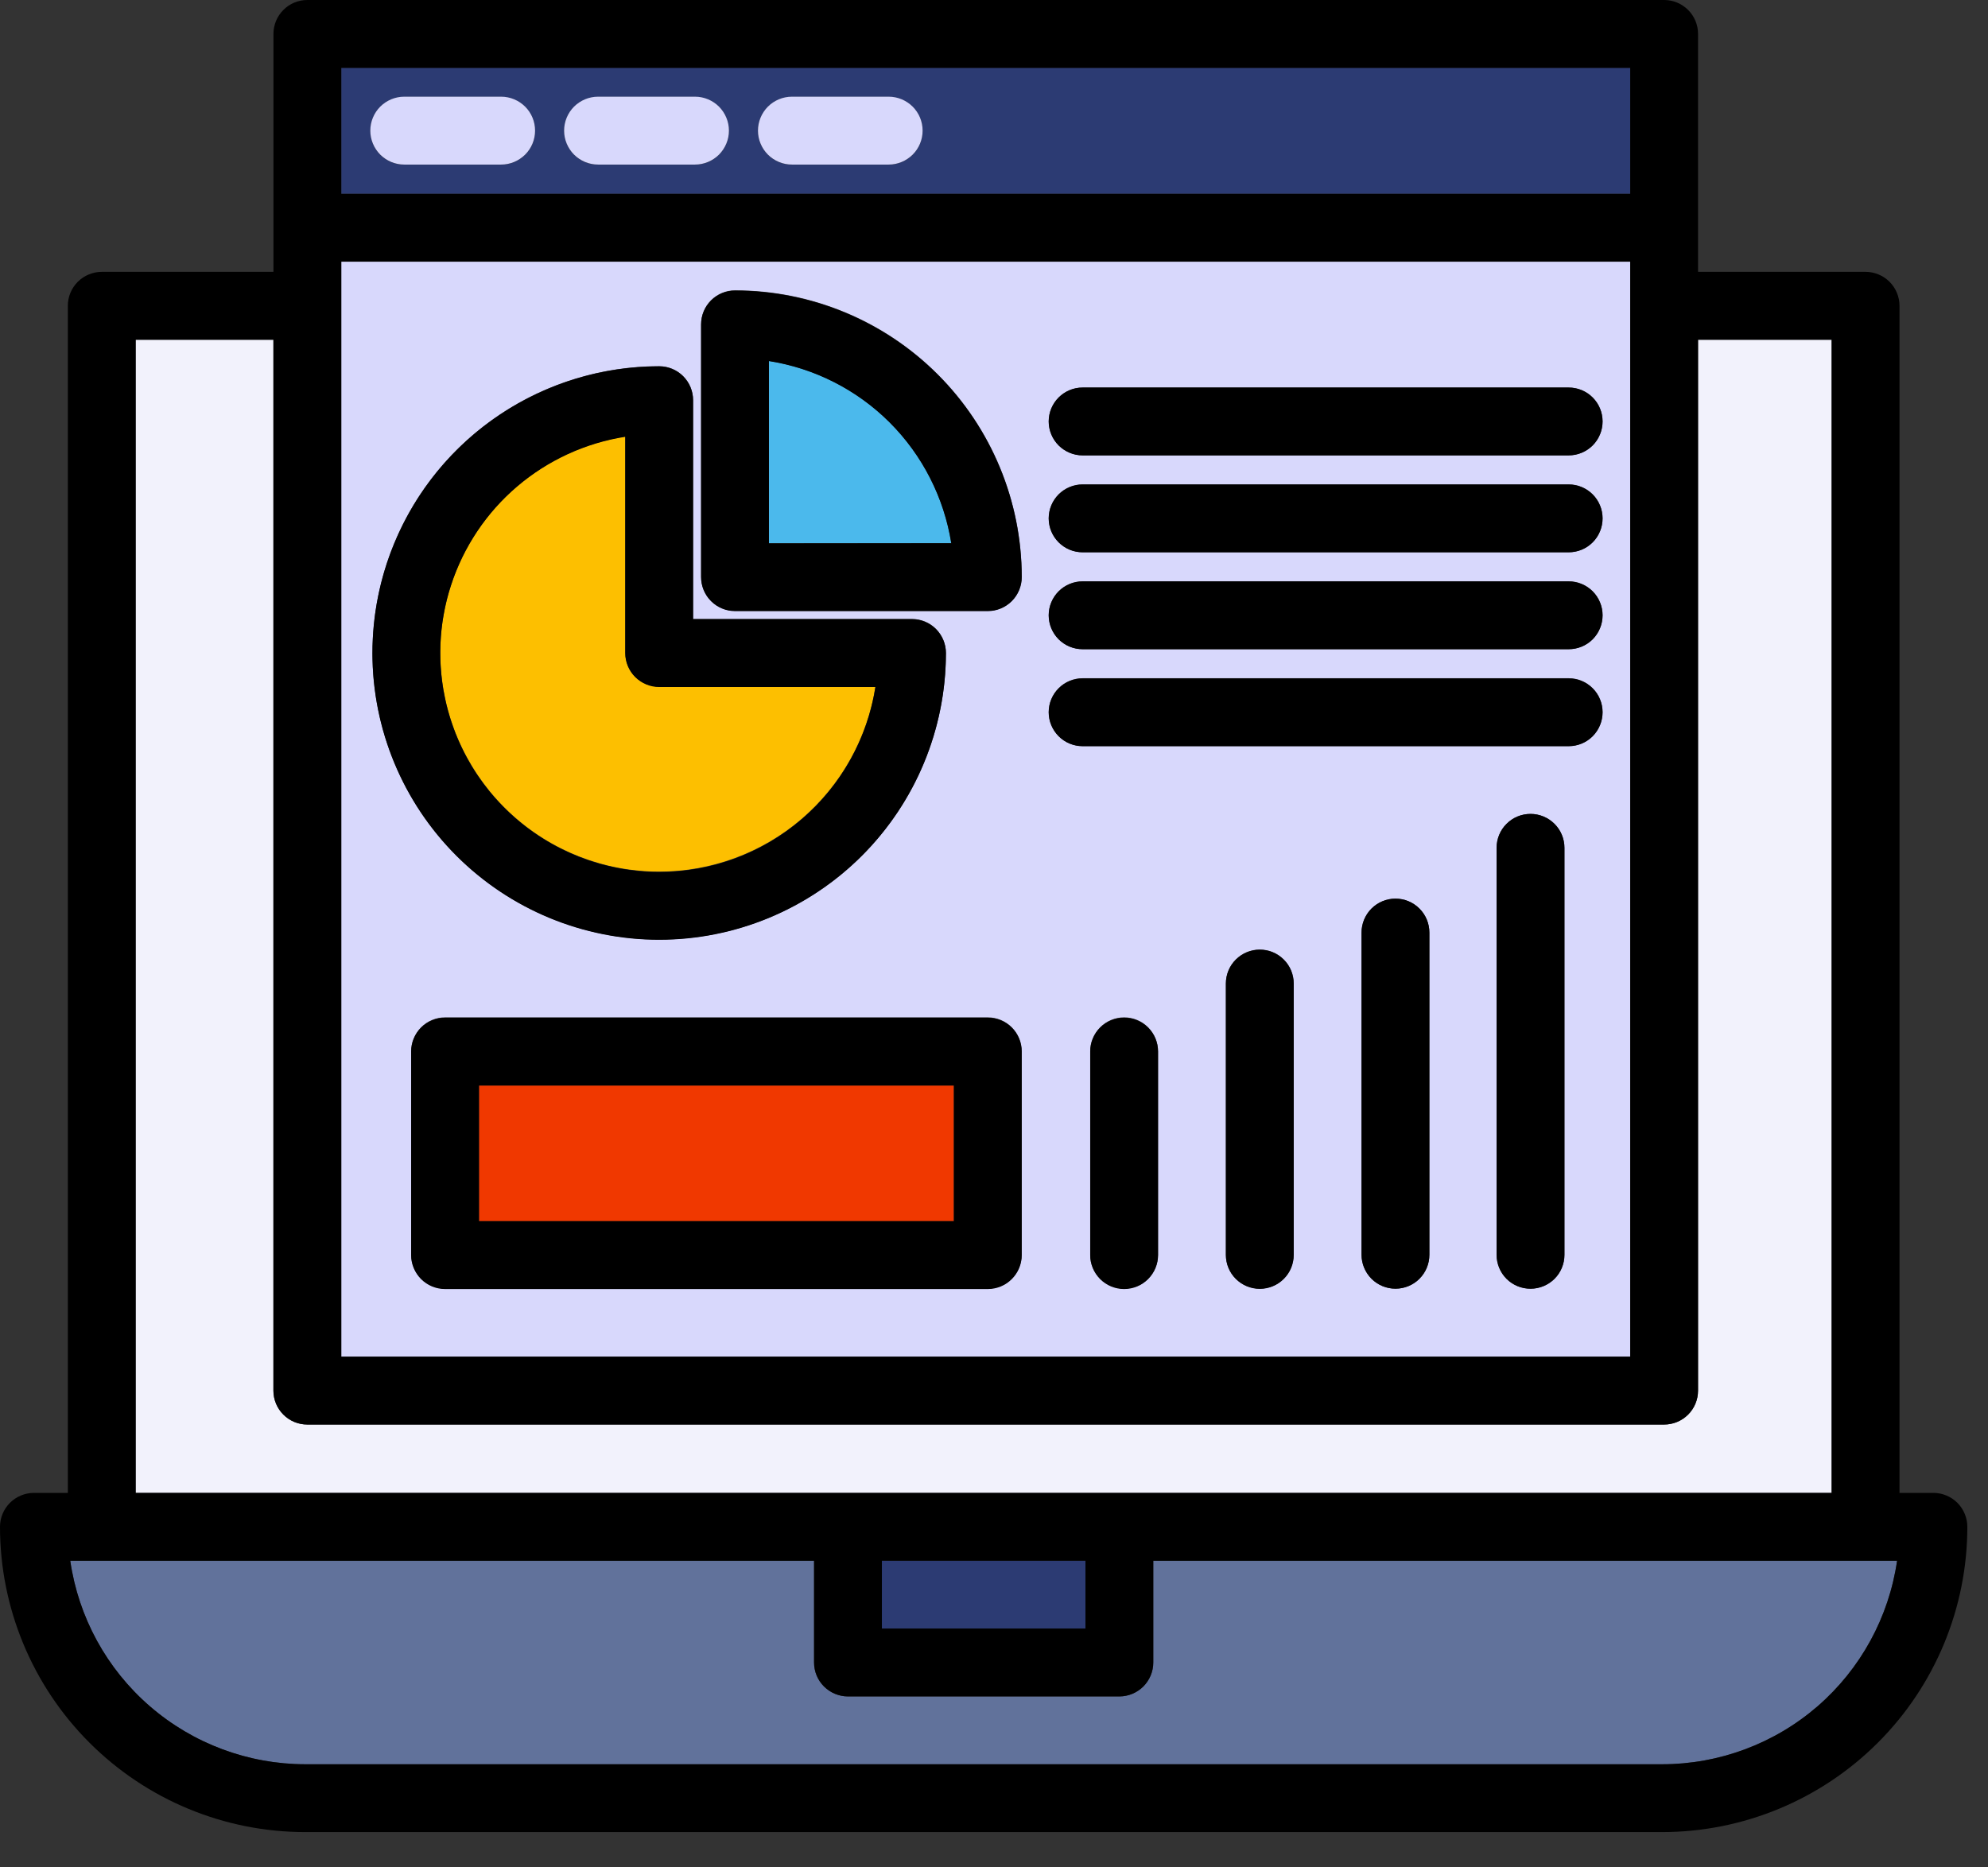 <svg width="33" height="31" viewBox="0 0 33 31" fill="none" xmlns="http://www.w3.org/2000/svg">
<rect x="0" y="0" width="33" height="31" fill="#333333" stroke="none"/>
<path d="M30.404 5.641H28.186V23.086C28.186 23.235 28.127 23.379 28.022 23.484C27.916 23.59 27.773 23.649 27.623 23.649H5.102C4.952 23.649 4.809 23.59 4.703 23.484C4.598 23.379 4.538 23.235 4.538 23.086V5.641H2.252V24.784H30.404V5.641Z" fill="#F2F2FC"/>
<path d="M19.144 25.91V27.599C19.144 27.749 19.084 27.892 18.979 27.997C18.873 28.103 18.73 28.162 18.581 28.162H14.076C13.927 28.162 13.784 28.103 13.678 27.997C13.572 27.892 13.513 27.749 13.513 27.599V25.91H1.166C1.302 26.848 1.771 27.706 2.488 28.326C3.204 28.946 4.12 29.288 5.067 29.288H27.589C28.537 29.289 29.453 28.947 30.17 28.327C30.886 27.706 31.355 26.848 31.491 25.91H19.144Z" fill="#61729B"/>
<path d="M18.018 25.91H14.639V27.036H18.018V25.91Z" fill="#2C3B73"/>
<path d="M27.061 4.344H5.665V22.522H27.061V4.344ZM10.942 6.079C11.092 6.079 11.235 6.138 11.34 6.243C11.446 6.349 11.505 6.492 11.505 6.642V10.275H15.139C15.288 10.275 15.431 10.334 15.537 10.44C15.642 10.545 15.702 10.689 15.702 10.838C15.702 11.779 15.423 12.7 14.9 13.482C14.377 14.265 13.633 14.875 12.764 15.235C11.894 15.595 10.937 15.69 10.014 15.506C9.09 15.322 8.242 14.869 7.577 14.203C6.911 13.538 6.458 12.69 6.274 11.767C6.091 10.843 6.185 9.886 6.545 9.017C6.905 8.147 7.515 7.404 8.298 6.881C9.081 6.358 10.001 6.079 10.942 6.079V6.079ZM16.96 20.83C16.96 20.98 16.901 21.123 16.795 21.229C16.69 21.334 16.546 21.393 16.397 21.393H7.388C7.239 21.393 7.096 21.334 6.99 21.229C6.885 21.123 6.825 20.98 6.825 20.83V17.452C6.825 17.303 6.885 17.16 6.99 17.054C7.096 16.948 7.239 16.889 7.388 16.889H16.397C16.546 16.889 16.69 16.948 16.795 17.054C16.901 17.16 16.96 17.303 16.96 17.452V20.83ZM16.398 10.14H12.201C12.052 10.14 11.909 10.081 11.803 9.975C11.697 9.869 11.638 9.726 11.638 9.577V5.383C11.638 5.233 11.697 5.09 11.803 4.984C11.909 4.879 12.052 4.82 12.201 4.82C13.463 4.82 14.673 5.321 15.565 6.213C16.458 7.105 16.959 8.315 16.961 9.577C16.961 9.726 16.901 9.869 16.796 9.975C16.69 10.081 16.547 10.14 16.398 10.14ZM19.223 20.83C19.223 20.98 19.164 21.123 19.058 21.229C18.953 21.334 18.809 21.393 18.66 21.393C18.511 21.393 18.367 21.334 18.262 21.229C18.156 21.123 18.097 20.98 18.097 20.83V17.452C18.097 17.303 18.156 17.16 18.262 17.054C18.367 16.948 18.511 16.889 18.66 16.889C18.809 16.889 18.953 16.948 19.058 17.054C19.164 17.16 19.223 17.303 19.223 17.452V20.83ZM21.475 20.83C21.475 20.98 21.416 21.123 21.31 21.229C21.205 21.334 21.061 21.393 20.912 21.393C20.763 21.393 20.62 21.334 20.514 21.229C20.408 21.123 20.349 20.98 20.349 20.83V16.326C20.349 16.177 20.408 16.033 20.514 15.928C20.62 15.822 20.763 15.763 20.912 15.763C21.061 15.763 21.205 15.822 21.31 15.928C21.416 16.033 21.475 16.177 21.475 16.326V20.83ZM23.727 20.83C23.727 20.98 23.668 21.123 23.562 21.229C23.457 21.334 23.314 21.393 23.164 21.393C23.015 21.393 22.872 21.334 22.766 21.229C22.661 21.123 22.601 20.98 22.601 20.83V15.481C22.601 15.332 22.661 15.189 22.766 15.083C22.872 14.978 23.015 14.918 23.164 14.918C23.314 14.918 23.457 14.978 23.562 15.083C23.668 15.189 23.727 15.332 23.727 15.481V20.83ZM25.969 20.83C25.969 20.98 25.91 21.123 25.804 21.229C25.698 21.334 25.555 21.393 25.406 21.393C25.256 21.393 25.113 21.334 25.008 21.229C24.902 21.123 24.843 20.98 24.843 20.83V14.074C24.843 13.925 24.902 13.781 25.008 13.676C25.113 13.57 25.256 13.511 25.406 13.511C25.555 13.511 25.698 13.57 25.804 13.676C25.91 13.781 25.969 13.925 25.969 14.074V20.83ZM26.039 12.385H17.971C17.822 12.385 17.679 12.325 17.573 12.22C17.468 12.114 17.408 11.971 17.408 11.822C17.408 11.672 17.468 11.529 17.573 11.424C17.679 11.318 17.822 11.259 17.971 11.259H26.039C26.189 11.259 26.332 11.318 26.437 11.424C26.543 11.529 26.602 11.672 26.602 11.822C26.602 11.971 26.543 12.114 26.437 12.22C26.332 12.325 26.189 12.385 26.039 12.385ZM26.039 10.776H17.971C17.822 10.776 17.679 10.717 17.573 10.611C17.468 10.505 17.408 10.362 17.408 10.213C17.408 10.064 17.468 9.92 17.573 9.815C17.679 9.709 17.822 9.65 17.971 9.65H26.039C26.189 9.65 26.332 9.709 26.437 9.815C26.543 9.92 26.602 10.064 26.602 10.213C26.602 10.362 26.543 10.505 26.437 10.611C26.332 10.717 26.189 10.776 26.039 10.776ZM26.039 9.167H17.971C17.822 9.167 17.679 9.108 17.573 9.002C17.468 8.897 17.408 8.754 17.408 8.604C17.408 8.455 17.468 8.312 17.573 8.206C17.679 8.101 17.822 8.041 17.971 8.041H26.039C26.189 8.041 26.332 8.101 26.437 8.206C26.543 8.312 26.602 8.455 26.602 8.604C26.602 8.754 26.543 8.897 26.437 9.002C26.332 9.108 26.189 9.167 26.039 9.167ZM26.039 7.559H17.971C17.822 7.559 17.679 7.499 17.573 7.394C17.468 7.288 17.408 7.145 17.408 6.996C17.408 6.846 17.468 6.703 17.573 6.598C17.679 6.492 17.822 6.433 17.971 6.433H26.039C26.189 6.433 26.332 6.492 26.437 6.598C26.543 6.703 26.602 6.846 26.602 6.996C26.602 7.145 26.543 7.288 26.437 7.394C26.332 7.499 26.189 7.559 26.039 7.559Z" fill="#D8D8FC"/>
<path d="M27.061 1.125H5.665V3.216H27.061V1.125ZM8.319 2.734H6.71C6.561 2.734 6.418 2.674 6.312 2.569C6.207 2.463 6.147 2.32 6.147 2.171C6.147 2.021 6.207 1.878 6.312 1.772C6.418 1.667 6.561 1.608 6.71 1.608H8.319C8.468 1.608 8.612 1.667 8.717 1.772C8.823 1.878 8.882 2.021 8.882 2.171C8.882 2.32 8.823 2.463 8.717 2.569C8.612 2.674 8.468 2.734 8.319 2.734ZM11.537 2.734H9.928C9.778 2.734 9.635 2.674 9.53 2.569C9.424 2.463 9.365 2.32 9.365 2.171C9.365 2.021 9.424 1.878 9.53 1.772C9.635 1.667 9.778 1.608 9.928 1.608H11.537C11.686 1.608 11.829 1.667 11.935 1.772C12.041 1.878 12.1 2.021 12.1 2.171C12.1 2.32 12.041 2.463 11.935 2.569C11.829 2.674 11.686 2.734 11.537 2.734ZM14.754 2.734H13.146C12.996 2.734 12.853 2.674 12.747 2.569C12.642 2.463 12.582 2.32 12.582 2.171C12.582 2.021 12.642 1.878 12.747 1.772C12.853 1.667 12.996 1.608 13.146 1.608H14.752C14.901 1.608 15.044 1.667 15.15 1.772C15.256 1.878 15.315 2.021 15.315 2.171C15.315 2.32 15.256 2.463 15.15 2.569C15.044 2.674 14.901 2.734 14.752 2.734H14.754Z" fill="#2C3B73"/>
<path d="M32.094 24.783H31.531V5.076C31.531 4.927 31.471 4.784 31.366 4.678C31.26 4.573 31.117 4.513 30.968 4.513H28.187V0.563C28.187 0.414 28.128 0.271 28.022 0.165C27.916 0.059 27.773 0 27.624 0H5.102C4.952 0 4.809 0.059 4.704 0.165C4.598 0.271 4.539 0.414 4.539 0.563V4.513H1.689C1.54 4.513 1.397 4.573 1.291 4.678C1.185 4.784 1.126 4.927 1.126 5.076V24.783H0.563C0.414 24.783 0.271 24.843 0.165 24.948C0.059 25.054 0 25.197 0 25.346C0 26.69 0.534 27.979 1.484 28.929C2.435 29.88 3.723 30.414 5.067 30.414H27.589C28.933 30.414 30.222 29.88 31.173 28.929C32.123 27.979 32.657 26.69 32.657 25.346C32.657 25.197 32.597 25.054 32.492 24.948C32.386 24.843 32.243 24.783 32.094 24.783V24.783ZM27.589 29.288H5.067C4.12 29.287 3.204 28.945 2.488 28.325C1.771 27.705 1.302 26.847 1.166 25.909H13.513V27.598C13.513 27.748 13.572 27.891 13.678 27.997C13.784 28.102 13.927 28.162 14.076 28.162H18.581C18.73 28.162 18.873 28.102 18.979 27.997C19.084 27.891 19.144 27.748 19.144 27.598V25.909H31.491C31.355 26.847 30.886 27.705 30.17 28.326C29.453 28.946 28.537 29.288 27.589 29.288V29.288ZM5.665 4.344H27.061V22.522H5.665V4.344ZM5.665 1.127H27.061V3.218H5.665V1.127ZM2.252 5.639H4.539V23.085C4.539 23.234 4.598 23.378 4.704 23.483C4.809 23.589 4.952 23.648 5.102 23.648H27.624C27.773 23.648 27.916 23.589 28.022 23.483C28.128 23.378 28.187 23.234 28.187 23.085V5.639H30.405V24.783H2.252V5.639ZM14.639 25.909H18.018V27.035H14.639V25.909Z" fill="black"/>
<path d="M8.319 1.605H6.71C6.561 1.605 6.418 1.665 6.312 1.77C6.207 1.876 6.147 2.019 6.147 2.169C6.147 2.318 6.207 2.461 6.312 2.567C6.418 2.672 6.561 2.732 6.71 2.732H8.319C8.468 2.732 8.611 2.672 8.717 2.567C8.823 2.461 8.882 2.318 8.882 2.169C8.882 2.019 8.823 1.876 8.717 1.77C8.611 1.665 8.468 1.605 8.319 1.605Z" fill="#D8D8FC"/>
<path d="M11.537 1.605H9.928C9.778 1.605 9.635 1.665 9.529 1.77C9.424 1.876 9.364 2.019 9.364 2.169C9.364 2.318 9.424 2.461 9.529 2.567C9.635 2.672 9.778 2.732 9.928 2.732H11.537C11.686 2.732 11.829 2.672 11.935 2.567C12.04 2.461 12.1 2.318 12.1 2.169C12.1 2.019 12.04 1.876 11.935 1.77C11.829 1.665 11.686 1.605 11.537 1.605Z" fill="#D8D8FC"/>
<path d="M14.752 1.605H13.146C12.996 1.605 12.853 1.665 12.747 1.77C12.642 1.876 12.582 2.019 12.582 2.169C12.582 2.318 12.642 2.461 12.747 2.567C12.853 2.672 12.996 2.732 13.146 2.732H14.752C14.901 2.732 15.044 2.672 15.15 2.567C15.256 2.461 15.315 2.318 15.315 2.169C15.315 2.019 15.256 1.876 15.15 1.77C15.044 1.665 14.901 1.605 14.752 1.605Z" fill="#D8D8FC"/>
<path d="M10.942 14.47C11.808 14.469 12.646 14.16 13.304 13.597C13.962 13.034 14.398 12.255 14.532 11.399H10.942C10.793 11.399 10.65 11.34 10.544 11.234C10.439 11.129 10.379 10.985 10.379 10.836V7.246C9.475 7.388 8.658 7.865 8.091 8.583C7.524 9.301 7.248 10.206 7.32 11.118C7.391 12.031 7.803 12.882 8.475 13.504C9.146 14.125 10.027 14.47 10.942 14.47V14.47Z" fill="#FDBF00"/>
<path d="M10.942 15.601C12.204 15.601 13.414 15.099 14.307 14.207C15.199 13.314 15.701 12.104 15.702 10.842C15.702 10.693 15.642 10.55 15.537 10.444C15.431 10.338 15.288 10.279 15.139 10.279H11.505V6.645C11.505 6.496 11.446 6.353 11.34 6.247C11.235 6.141 11.091 6.082 10.942 6.082C9.68 6.082 8.469 6.583 7.576 7.476C6.684 8.369 6.182 9.579 6.182 10.842C6.182 12.104 6.684 13.315 7.576 14.207C8.469 15.1 9.68 15.601 10.942 15.601V15.601ZM10.379 7.251V10.841C10.379 10.991 10.438 11.134 10.544 11.24C10.65 11.345 10.793 11.405 10.942 11.405H14.532C14.428 12.067 14.143 12.688 13.708 13.198C13.273 13.709 12.705 14.089 12.068 14.297C11.43 14.505 10.747 14.532 10.095 14.375C9.443 14.219 8.847 13.885 8.373 13.411C7.898 12.937 7.565 12.341 7.408 11.688C7.252 11.036 7.279 10.354 7.487 9.716C7.695 9.078 8.075 8.511 8.585 8.076C9.096 7.641 9.717 7.355 10.379 7.251V7.251Z" fill="black"/>
<path d="M12.764 5.992V9.017H15.791C15.67 8.258 15.313 7.556 14.769 7.013C14.225 6.469 13.523 6.112 12.764 5.992V5.992Z" fill="#4BB9EC"/>
<path d="M12.201 4.824C12.051 4.824 11.908 4.884 11.803 4.989C11.697 5.095 11.638 5.238 11.638 5.387V9.581C11.638 9.731 11.697 9.874 11.803 9.98C11.908 10.085 12.051 10.145 12.201 10.145H16.397C16.547 10.145 16.69 10.085 16.795 9.98C16.901 9.874 16.96 9.731 16.96 9.581C16.959 8.32 16.457 7.11 15.565 6.218C14.672 5.326 13.463 4.825 12.201 4.824V4.824ZM12.764 9.021V5.994C13.523 6.114 14.225 6.471 14.769 7.014C15.312 7.558 15.67 8.259 15.791 9.018L12.764 9.021Z" fill="black"/>
<path d="M18.66 16.895C18.511 16.895 18.368 16.954 18.262 17.059C18.157 17.165 18.097 17.308 18.097 17.458V20.836C18.097 20.985 18.157 21.128 18.262 21.234C18.368 21.34 18.511 21.399 18.66 21.399C18.809 21.399 18.953 21.34 19.058 21.234C19.164 21.128 19.223 20.985 19.223 20.836V17.458C19.223 17.308 19.164 17.165 19.058 17.059C18.953 16.954 18.809 16.895 18.66 16.895Z" fill="black"/>
<path d="M20.912 15.766C20.763 15.766 20.62 15.825 20.514 15.931C20.408 16.036 20.349 16.179 20.349 16.329V20.833C20.349 20.982 20.408 21.126 20.514 21.231C20.62 21.337 20.763 21.396 20.912 21.396C21.061 21.396 21.205 21.337 21.31 21.231C21.416 21.126 21.475 20.982 21.475 20.833V16.329C21.475 16.179 21.416 16.036 21.31 15.931C21.205 15.825 21.061 15.766 20.912 15.766Z" fill="black"/>
<path d="M23.164 14.918C23.015 14.918 22.872 14.977 22.766 15.083C22.661 15.188 22.601 15.332 22.601 15.481V20.83C22.601 20.979 22.661 21.122 22.766 21.228C22.872 21.334 23.015 21.393 23.164 21.393C23.314 21.393 23.457 21.334 23.562 21.228C23.668 21.122 23.727 20.979 23.727 20.83V15.481C23.727 15.332 23.668 15.188 23.562 15.083C23.457 14.977 23.314 14.918 23.164 14.918V14.918Z" fill="black"/>
<path d="M25.406 13.512C25.256 13.512 25.113 13.571 25.008 13.677C24.902 13.782 24.843 13.925 24.843 14.075V20.831C24.843 20.981 24.902 21.124 25.008 21.23C25.113 21.335 25.256 21.394 25.406 21.394C25.555 21.394 25.698 21.335 25.804 21.23C25.91 21.124 25.969 20.981 25.969 20.831V14.075C25.969 13.925 25.91 13.782 25.804 13.677C25.698 13.571 25.555 13.512 25.406 13.512V13.512Z" fill="black"/>
<path d="M26.039 6.434H17.971C17.822 6.434 17.679 6.493 17.573 6.599C17.468 6.704 17.408 6.847 17.408 6.997C17.408 7.146 17.468 7.289 17.573 7.395C17.679 7.5 17.822 7.56 17.971 7.56H26.039C26.189 7.56 26.332 7.5 26.438 7.395C26.543 7.289 26.602 7.146 26.602 6.997C26.602 6.847 26.543 6.704 26.438 6.599C26.332 6.493 26.189 6.434 26.039 6.434Z" fill="black"/>
<path d="M26.039 8.043H17.971C17.822 8.043 17.679 8.102 17.573 8.208C17.468 8.313 17.408 8.457 17.408 8.606C17.408 8.755 17.468 8.899 17.573 9.004C17.679 9.11 17.822 9.169 17.971 9.169H26.039C26.189 9.169 26.332 9.11 26.438 9.004C26.543 8.899 26.602 8.755 26.602 8.606C26.602 8.457 26.543 8.313 26.438 8.208C26.332 8.102 26.189 8.043 26.039 8.043Z" fill="black"/>
<path d="M26.039 9.652H17.971C17.822 9.652 17.679 9.712 17.573 9.817C17.468 9.923 17.408 10.066 17.408 10.215C17.408 10.365 17.468 10.508 17.573 10.614C17.679 10.719 17.822 10.778 17.971 10.778H26.039C26.189 10.778 26.332 10.719 26.438 10.614C26.543 10.508 26.602 10.365 26.602 10.215C26.602 10.066 26.543 9.923 26.438 9.817C26.332 9.712 26.189 9.652 26.039 9.652Z" fill="black"/>
<path d="M26.039 11.262H17.971C17.822 11.262 17.679 11.321 17.573 11.427C17.468 11.532 17.408 11.675 17.408 11.825C17.408 11.974 17.468 12.117 17.573 12.223C17.679 12.329 17.822 12.388 17.971 12.388H26.039C26.189 12.388 26.332 12.329 26.438 12.223C26.543 12.117 26.602 11.974 26.602 11.825C26.602 11.675 26.543 11.532 26.438 11.427C26.332 11.321 26.189 11.262 26.039 11.262Z" fill="black"/>
<path d="M15.834 18.02H7.951V20.272H15.834V18.02Z" fill="#F03800"/>
<path d="M16.397 16.895H7.388C7.239 16.895 7.096 16.954 6.99 17.059C6.885 17.165 6.825 17.308 6.825 17.458V20.836C6.825 20.985 6.885 21.128 6.99 21.234C7.096 21.34 7.239 21.399 7.388 21.399H16.397C16.546 21.399 16.69 21.34 16.795 21.234C16.901 21.128 16.96 20.985 16.96 20.836V17.458C16.96 17.308 16.901 17.165 16.795 17.059C16.69 16.954 16.546 16.895 16.397 16.895ZM15.834 20.273H7.951V18.021H15.834V20.273Z" fill="black"/>
</svg>
